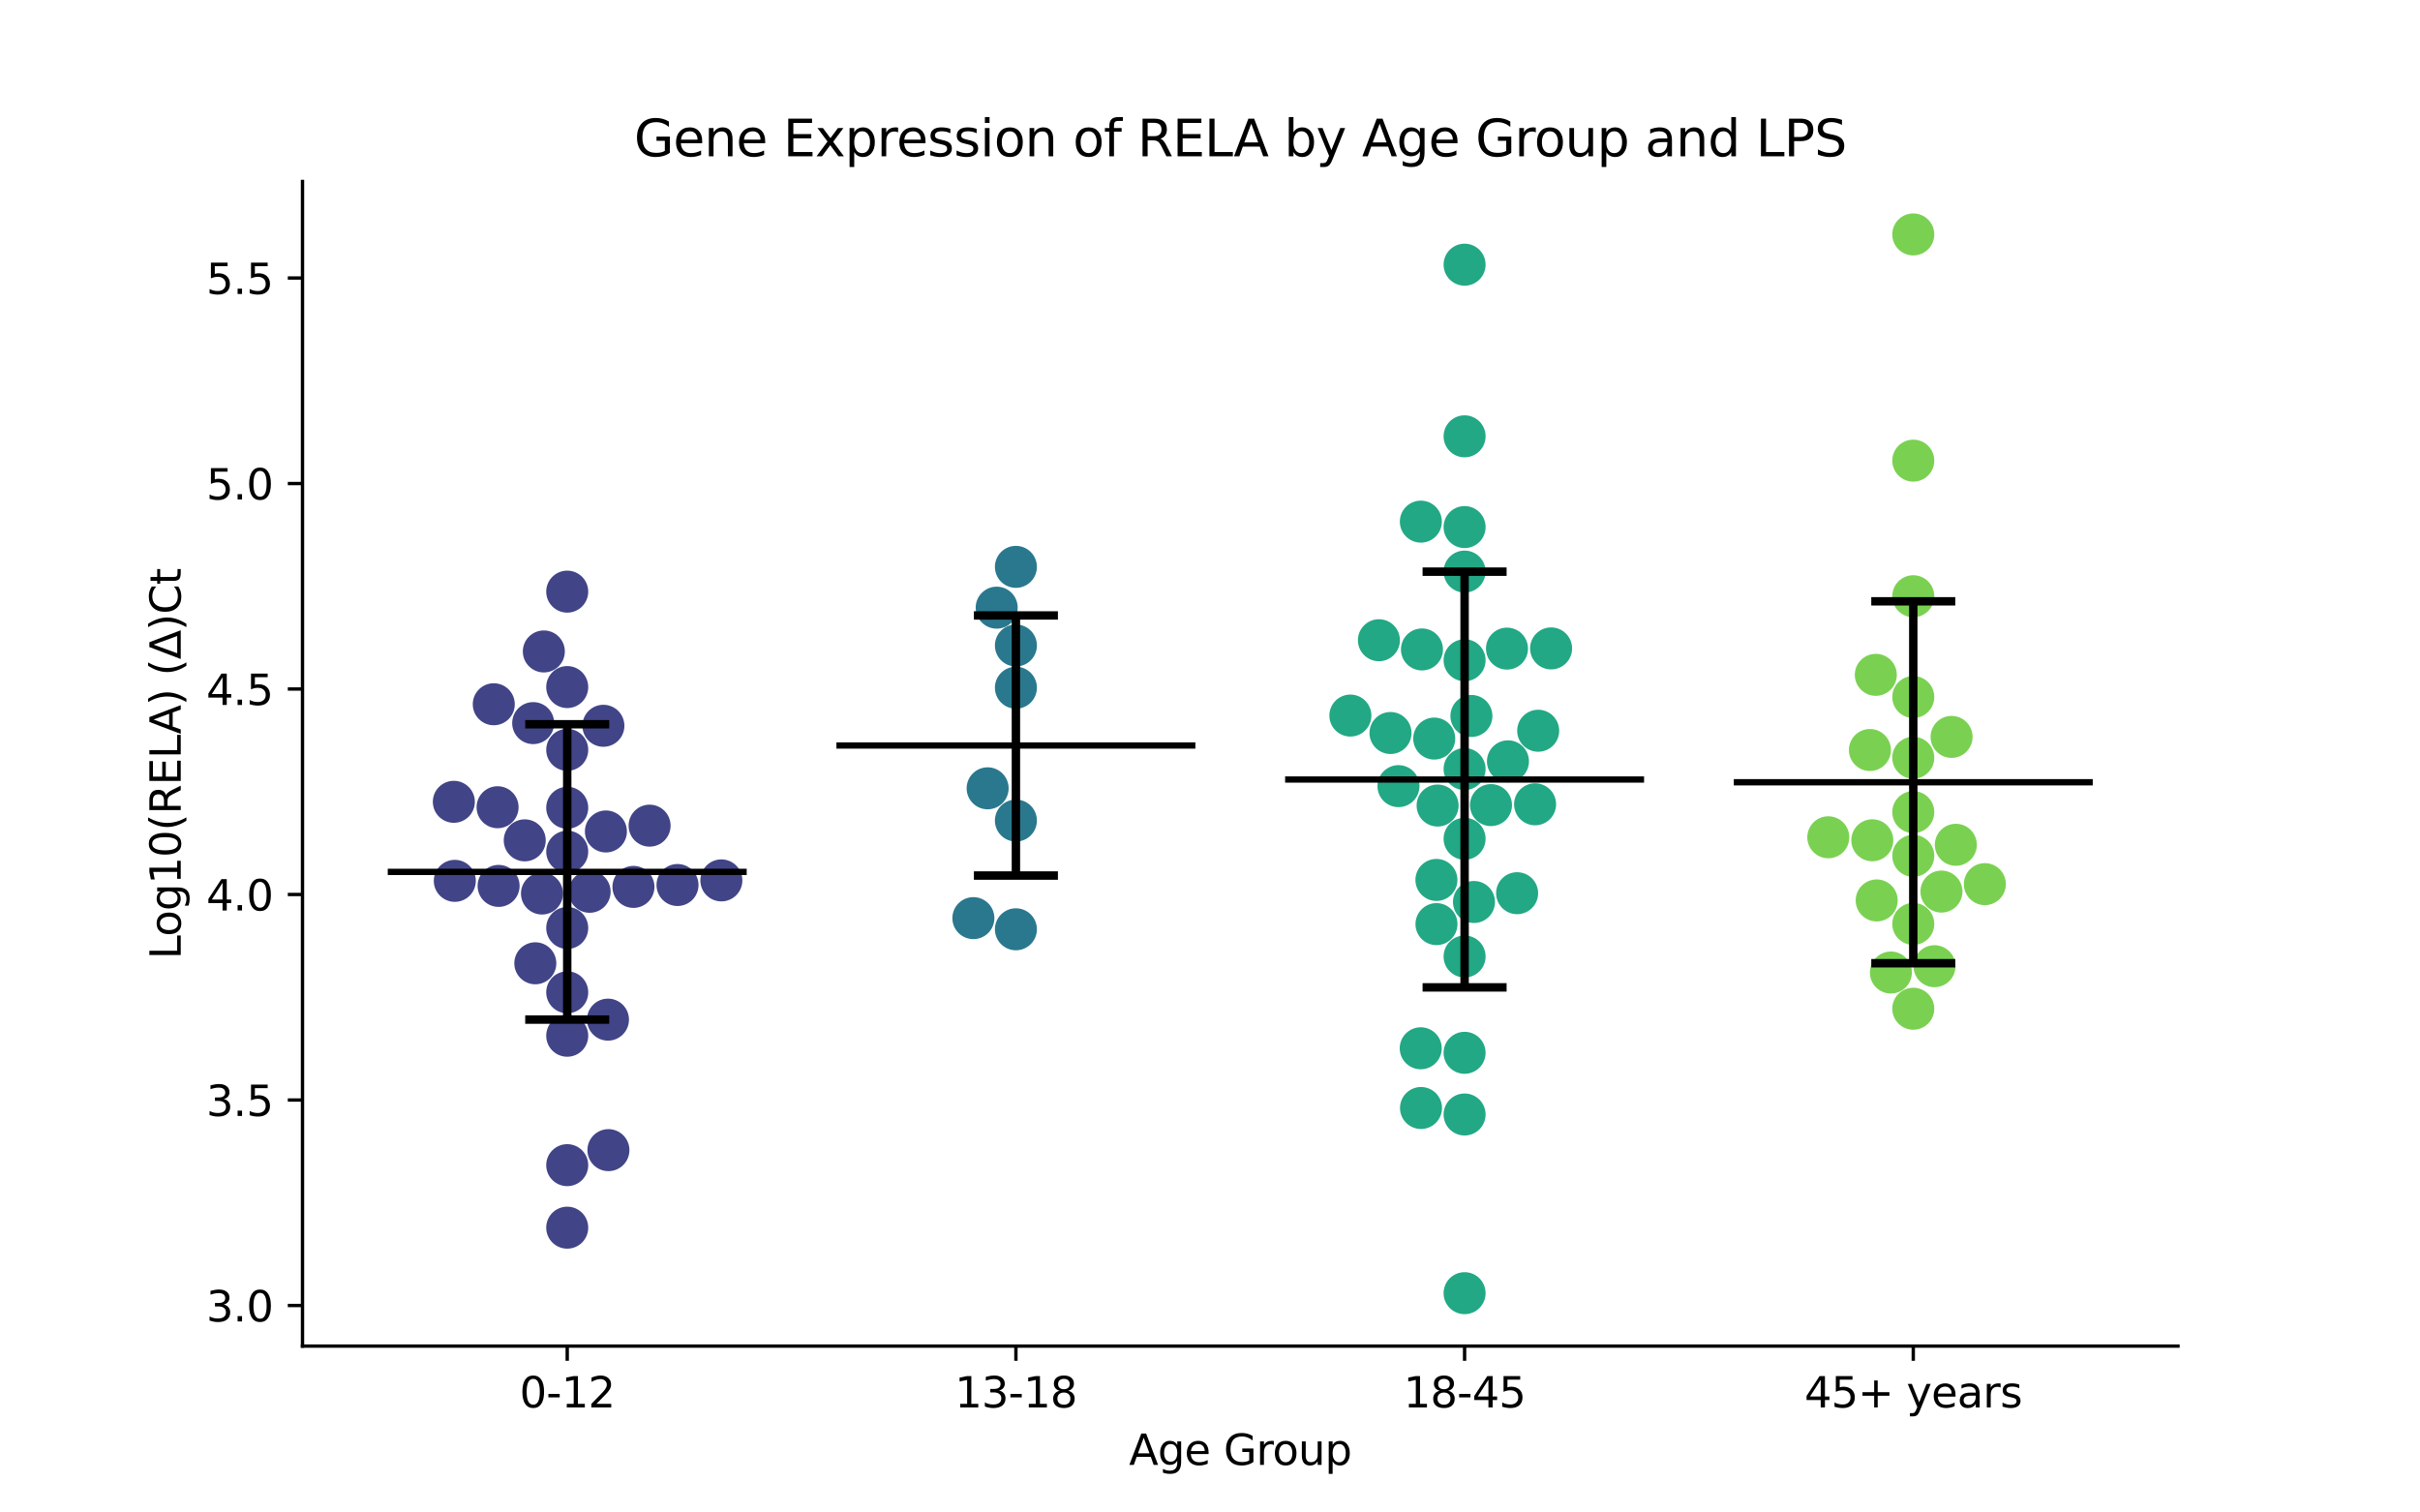 <?xml version="1.0" encoding="utf-8" standalone="no"?>
<!DOCTYPE svg PUBLIC "-//W3C//DTD SVG 1.1//EN"
  "http://www.w3.org/Graphics/SVG/1.1/DTD/svg11.dtd">
<svg xmlns:xlink="http://www.w3.org/1999/xlink" width="576pt" height="360pt" viewBox="0 0 576 360" xmlns="http://www.w3.org/2000/svg" version="1.1">
 <defs>
  <style type="text/css">*{stroke-linejoin: round; stroke-linecap: butt}</style>
 </defs>
 <g id="figure_1">
  <g id="patch_1">
   <path d="M 0 360 
L 576 360 
L 576 0 
L 0 0 
z
" style="fill: #ffffff"/>
  </g>
  <g id="axes_1">
   <g id="patch_2">
    <path d="M 72 320.4 
L 518.4 320.4 
L 518.4 43.2 
L 72 43.2 
z
" style="fill: #ffffff"/>
   </g>
   <g id="PathCollection_1">
    <defs>
     <path id="C0_0_71214ede90" d="M 0 5 
C 1.326 5 2.598 4.473 3.536 3.536 
C 4.473 2.598 5 1.326 5 -0 
C 5 -1.326 4.473 -2.598 3.536 -3.536 
C 2.598 -4.473 1.326 -5 0 -5 
C -1.326 -5 -2.598 -4.473 -3.536 -3.536 
C -4.473 -2.598 -5 -1.326 -5 0 
C -5 1.326 -4.473 2.598 -3.536 3.536 
C -2.598 4.473 -1.326 5 0 5 
z
"/>
    </defs>
    <g clip-path="url(#p41c11aea9f)">
     <use xlink:href="#C0_0_71214ede90" x="150.77" y="211.1" style="fill: #414487"/>
    </g>
    <g clip-path="url(#p41c11aea9f)">
     <use xlink:href="#C0_0_71214ede90" x="135.009" y="140.821" style="fill: #414487"/>
    </g>
    <g clip-path="url(#p41c11aea9f)">
     <use xlink:href="#C0_0_71214ede90" x="127.414" y="229.282" style="fill: #414487"/>
    </g>
    <g clip-path="url(#p41c11aea9f)">
     <use xlink:href="#C0_0_71214ede90" x="118.675" y="210.861" style="fill: #414487"/>
    </g>
    <g clip-path="url(#p41c11aea9f)">
     <use xlink:href="#C0_0_71214ede90" x="144.215" y="197.904" style="fill: #414487"/>
    </g>
    <g clip-path="url(#p41c11aea9f)">
     <use xlink:href="#C0_0_71214ede90" x="144.815" y="273.754" style="fill: #414487"/>
    </g>
    <g clip-path="url(#p41c11aea9f)">
     <use xlink:href="#C0_0_71214ede90" x="140.341" y="212.263" style="fill: #414487"/>
    </g>
    <g clip-path="url(#p41c11aea9f)">
     <use xlink:href="#C0_0_71214ede90" x="135.009" y="178.478" style="fill: #414487"/>
    </g>
    <g clip-path="url(#p41c11aea9f)">
     <use xlink:href="#C0_0_71214ede90" x="154.614" y="196.522" style="fill: #414487"/>
    </g>
    <g clip-path="url(#p41c11aea9f)">
     <use xlink:href="#C0_0_71214ede90" x="117.526" y="167.625" style="fill: #414487"/>
    </g>
    <g clip-path="url(#p41c11aea9f)">
     <use xlink:href="#C0_0_71214ede90" x="124.897" y="200.018" style="fill: #414487"/>
    </g>
    <g clip-path="url(#p41c11aea9f)">
     <use xlink:href="#C0_0_71214ede90" x="108.021" y="190.847" style="fill: #414487"/>
    </g>
    <g clip-path="url(#p41c11aea9f)">
     <use xlink:href="#C0_0_71214ede90" x="135.009" y="202.712" style="fill: #414487"/>
    </g>
    <g clip-path="url(#p41c11aea9f)">
     <use xlink:href="#C0_0_71214ede90" x="129" y="212.676" style="fill: #414487"/>
    </g>
    <g clip-path="url(#p41c11aea9f)">
     <use xlink:href="#C0_0_71214ede90" x="135.009" y="236.188" style="fill: #414487"/>
    </g>
    <g clip-path="url(#p41c11aea9f)">
     <use xlink:href="#C0_0_71214ede90" x="135.009" y="292.208" style="fill: #414487"/>
    </g>
    <g clip-path="url(#p41c11aea9f)">
     <use xlink:href="#C0_0_71214ede90" x="135.009" y="163.535" style="fill: #414487"/>
    </g>
    <g clip-path="url(#p41c11aea9f)">
     <use xlink:href="#C0_0_71214ede90" x="144.706" y="242.694" style="fill: #414487"/>
    </g>
    <g clip-path="url(#p41c11aea9f)">
     <use xlink:href="#C0_0_71214ede90" x="161.259" y="210.649" style="fill: #414487"/>
    </g>
    <g clip-path="url(#p41c11aea9f)">
     <use xlink:href="#C0_0_71214ede90" x="171.696" y="209.551" style="fill: #414487"/>
    </g>
    <g clip-path="url(#p41c11aea9f)">
     <use xlink:href="#C0_0_71214ede90" x="135.009" y="277.329" style="fill: #414487"/>
    </g>
    <g clip-path="url(#p41c11aea9f)">
     <use xlink:href="#C0_0_71214ede90" x="135.009" y="220.877" style="fill: #414487"/>
    </g>
    <g clip-path="url(#p41c11aea9f)">
     <use xlink:href="#C0_0_71214ede90" x="126.909" y="172.114" style="fill: #414487"/>
    </g>
    <g clip-path="url(#p41c11aea9f)">
     <use xlink:href="#C0_0_71214ede90" x="143.617" y="172.751" style="fill: #414487"/>
    </g>
    <g clip-path="url(#p41c11aea9f)">
     <use xlink:href="#C0_0_71214ede90" x="135.009" y="192.265" style="fill: #414487"/>
    </g>
    <g clip-path="url(#p41c11aea9f)">
     <use xlink:href="#C0_0_71214ede90" x="108.251" y="209.658" style="fill: #414487"/>
    </g>
    <g clip-path="url(#p41c11aea9f)">
     <use xlink:href="#C0_0_71214ede90" x="135.009" y="246.527" style="fill: #414487"/>
    </g>
    <g clip-path="url(#p41c11aea9f)">
     <use xlink:href="#C0_0_71214ede90" x="118.433" y="192.137" style="fill: #414487"/>
    </g>
    <g clip-path="url(#p41c11aea9f)">
     <use xlink:href="#C0_0_71214ede90" x="129.441" y="155.057" style="fill: #414487"/>
    </g>
   </g>
   <g id="PathCollection_2">
    <defs>
     <path id="C1_0_3e27a31621" d="M 0 5 
C 1.326 5 2.598 4.473 3.536 3.536 
C 4.473 2.598 5 1.326 5 -0 
C 5 -1.326 4.473 -2.598 3.536 -3.536 
C 2.598 -4.473 1.326 -5 0 -5 
C -1.326 -5 -2.598 -4.473 -3.536 -3.536 
C -4.473 -2.598 -5 -1.326 -5 0 
C -5 1.326 -4.473 2.598 -3.536 3.536 
C -2.598 4.473 -1.326 5 0 5 
z
"/>
    </defs>
    <g clip-path="url(#p41c11aea9f)">
     <use xlink:href="#C1_0_3e27a31621" x="231.68" y="218.533" style="fill: #2a788e"/>
    </g>
    <g clip-path="url(#p41c11aea9f)">
     <use xlink:href="#C1_0_3e27a31621" x="241.803" y="163.689" style="fill: #2a788e"/>
    </g>
    <g clip-path="url(#p41c11aea9f)">
     <use xlink:href="#C1_0_3e27a31621" x="241.803" y="195.31" style="fill: #2a788e"/>
    </g>
    <g clip-path="url(#p41c11aea9f)">
     <use xlink:href="#C1_0_3e27a31621" x="237.23" y="144.636" style="fill: #2a788e"/>
    </g>
    <g clip-path="url(#p41c11aea9f)">
     <use xlink:href="#C1_0_3e27a31621" x="241.803" y="221.189" style="fill: #2a788e"/>
    </g>
    <g clip-path="url(#p41c11aea9f)">
     <use xlink:href="#C1_0_3e27a31621" x="235.074" y="187.633" style="fill: #2a788e"/>
    </g>
    <g clip-path="url(#p41c11aea9f)">
     <use xlink:href="#C1_0_3e27a31621" x="241.803" y="153.638" style="fill: #2a788e"/>
    </g>
    <g clip-path="url(#p41c11aea9f)">
     <use xlink:href="#C1_0_3e27a31621" x="241.803" y="134.925" style="fill: #2a788e"/>
    </g>
   </g>
   <g id="PathCollection_3">
    <defs>
     <path id="C2_0_bf2c8bc571" d="M 0 5 
C 1.326 5 2.598 4.473 3.536 3.536 
C 4.473 2.598 5 1.326 5 -0 
C 5 -1.326 4.473 -2.598 3.536 -3.536 
C 2.598 -4.473 1.326 -5 0 -5 
C -1.326 -5 -2.598 -4.473 -3.536 -3.536 
C -4.473 -2.598 -5 -1.326 -5 0 
C -5 1.326 -4.473 2.598 -3.536 3.536 
C -2.598 4.473 -1.326 5 0 5 
z
"/>
    </defs>
    <g clip-path="url(#p41c11aea9f)">
     <use xlink:href="#C2_0_bf2c8bc571" x="321.411" y="170.317" style="fill: #22a884"/>
    </g>
    <g clip-path="url(#p41c11aea9f)">
     <use xlink:href="#C2_0_bf2c8bc571" x="348.597" y="157.15" style="fill: #22a884"/>
    </g>
    <g clip-path="url(#p41c11aea9f)">
     <use xlink:href="#C2_0_bf2c8bc571" x="350.83" y="214.69" style="fill: #22a884"/>
    </g>
    <g clip-path="url(#p41c11aea9f)">
     <use xlink:href="#C2_0_bf2c8bc571" x="358.919" y="181.212" style="fill: #22a884"/>
    </g>
    <g clip-path="url(#p41c11aea9f)">
     <use xlink:href="#C2_0_bf2c8bc571" x="341.893" y="209.44" style="fill: #22a884"/>
    </g>
    <g clip-path="url(#p41c11aea9f)">
     <use xlink:href="#C2_0_bf2c8bc571" x="348.597" y="136.049" style="fill: #22a884"/>
    </g>
    <g clip-path="url(#p41c11aea9f)">
     <use xlink:href="#C2_0_bf2c8bc571" x="350.22" y="170.411" style="fill: #22a884"/>
    </g>
    <g clip-path="url(#p41c11aea9f)">
     <use xlink:href="#C2_0_bf2c8bc571" x="348.597" y="265.272" style="fill: #22a884"/>
    </g>
    <g clip-path="url(#p41c11aea9f)">
     <use xlink:href="#C2_0_bf2c8bc571" x="332.859" y="187.116" style="fill: #22a884"/>
    </g>
    <g clip-path="url(#p41c11aea9f)">
     <use xlink:href="#C2_0_bf2c8bc571" x="348.597" y="183.048" style="fill: #22a884"/>
    </g>
    <g clip-path="url(#p41c11aea9f)">
     <use xlink:href="#C2_0_bf2c8bc571" x="341.371" y="175.793" style="fill: #22a884"/>
    </g>
    <g clip-path="url(#p41c11aea9f)">
     <use xlink:href="#C2_0_bf2c8bc571" x="348.597" y="250.588" style="fill: #22a884"/>
    </g>
    <g clip-path="url(#p41c11aea9f)">
     <use xlink:href="#C2_0_bf2c8bc571" x="365.375" y="191.439" style="fill: #22a884"/>
    </g>
    <g clip-path="url(#p41c11aea9f)">
     <use xlink:href="#C2_0_bf2c8bc571" x="342.172" y="191.735" style="fill: #22a884"/>
    </g>
    <g clip-path="url(#p41c11aea9f)">
     <use xlink:href="#C2_0_bf2c8bc571" x="330.963" y="174.468" style="fill: #22a884"/>
    </g>
    <g clip-path="url(#p41c11aea9f)">
     <use xlink:href="#C2_0_bf2c8bc571" x="348.597" y="227.664" style="fill: #22a884"/>
    </g>
    <g clip-path="url(#p41c11aea9f)">
     <use xlink:href="#C2_0_bf2c8bc571" x="369.187" y="154.336" style="fill: #22a884"/>
    </g>
    <g clip-path="url(#p41c11aea9f)">
     <use xlink:href="#C2_0_bf2c8bc571" x="348.597" y="199.645" style="fill: #22a884"/>
    </g>
    <g clip-path="url(#p41c11aea9f)">
     <use xlink:href="#C2_0_bf2c8bc571" x="361.098" y="212.6" style="fill: #22a884"/>
    </g>
    <g clip-path="url(#p41c11aea9f)">
     <use xlink:href="#C2_0_bf2c8bc571" x="348.597" y="63" style="fill: #22a884"/>
    </g>
    <g clip-path="url(#p41c11aea9f)">
     <use xlink:href="#C2_0_bf2c8bc571" x="328.205" y="152.387" style="fill: #22a884"/>
    </g>
    <g clip-path="url(#p41c11aea9f)">
     <use xlink:href="#C2_0_bf2c8bc571" x="338.223" y="263.725" style="fill: #22a884"/>
    </g>
    <g clip-path="url(#p41c11aea9f)">
     <use xlink:href="#C2_0_bf2c8bc571" x="338.158" y="249.512" style="fill: #22a884"/>
    </g>
    <g clip-path="url(#p41c11aea9f)">
     <use xlink:href="#C2_0_bf2c8bc571" x="348.597" y="103.852" style="fill: #22a884"/>
    </g>
    <g clip-path="url(#p41c11aea9f)">
     <use xlink:href="#C2_0_bf2c8bc571" x="341.905" y="219.958" style="fill: #22a884"/>
    </g>
    <g clip-path="url(#p41c11aea9f)">
     <use xlink:href="#C2_0_bf2c8bc571" x="366.114" y="173.929" style="fill: #22a884"/>
    </g>
    <g clip-path="url(#p41c11aea9f)">
     <use xlink:href="#C2_0_bf2c8bc571" x="338.45" y="154.58" style="fill: #22a884"/>
    </g>
    <g clip-path="url(#p41c11aea9f)">
     <use xlink:href="#C2_0_bf2c8bc571" x="354.877" y="191.63" style="fill: #22a884"/>
    </g>
    <g clip-path="url(#p41c11aea9f)">
     <use xlink:href="#C2_0_bf2c8bc571" x="348.597" y="125.453" style="fill: #22a884"/>
    </g>
    <g clip-path="url(#p41c11aea9f)">
     <use xlink:href="#C2_0_bf2c8bc571" x="358.687" y="154.382" style="fill: #22a884"/>
    </g>
    <g clip-path="url(#p41c11aea9f)">
     <use xlink:href="#C2_0_bf2c8bc571" x="338.185" y="124.159" style="fill: #22a884"/>
    </g>
    <g clip-path="url(#p41c11aea9f)">
     <use xlink:href="#C2_0_bf2c8bc571" x="348.597" y="307.8" style="fill: #22a884"/>
    </g>
   </g>
   <g id="PathCollection_4">
    <defs>
     <path id="C3_0_d863fb108d" d="M 0 5 
C 1.326 5 2.598 4.473 3.536 3.536 
C 4.473 2.598 5 1.326 5 -0 
C 5 -1.326 4.473 -2.598 3.536 -3.536 
C 2.598 -4.473 1.326 -5 0 -5 
C -1.326 -5 -2.598 -4.473 -3.536 -3.536 
C -4.473 -2.598 -5 -1.326 -5 0 
C -5 1.326 -4.473 2.598 -3.536 3.536 
C -2.598 4.473 -1.326 5 0 5 
z
"/>
    </defs>
    <g clip-path="url(#p41c11aea9f)">
     <use xlink:href="#C3_0_d863fb108d" x="460.444" y="229.976" style="fill: #7ad151"/>
    </g>
    <g clip-path="url(#p41c11aea9f)">
     <use xlink:href="#C3_0_d863fb108d" x="462.094" y="212.212" style="fill: #7ad151"/>
    </g>
    <g clip-path="url(#p41c11aea9f)">
     <use xlink:href="#C3_0_d863fb108d" x="446.475" y="160.624" style="fill: #7ad151"/>
    </g>
    <g clip-path="url(#p41c11aea9f)">
     <use xlink:href="#C3_0_d863fb108d" x="446.684" y="214.321" style="fill: #7ad151"/>
    </g>
    <g clip-path="url(#p41c11aea9f)">
     <use xlink:href="#C3_0_d863fb108d" x="455.391" y="141.913" style="fill: #7ad151"/>
    </g>
    <g clip-path="url(#p41c11aea9f)">
     <use xlink:href="#C3_0_d863fb108d" x="455.391" y="193.298" style="fill: #7ad151"/>
    </g>
    <g clip-path="url(#p41c11aea9f)">
     <use xlink:href="#C3_0_d863fb108d" x="464.508" y="175.395" style="fill: #7ad151"/>
    </g>
    <g clip-path="url(#p41c11aea9f)">
     <use xlink:href="#C3_0_d863fb108d" x="455.391" y="180.356" style="fill: #7ad151"/>
    </g>
    <g clip-path="url(#p41c11aea9f)">
     <use xlink:href="#C3_0_d863fb108d" x="450.063" y="231.48" style="fill: #7ad151"/>
    </g>
    <g clip-path="url(#p41c11aea9f)">
     <use xlink:href="#C3_0_d863fb108d" x="455.391" y="165.905" style="fill: #7ad151"/>
    </g>
    <g clip-path="url(#p41c11aea9f)">
     <use xlink:href="#C3_0_d863fb108d" x="465.522" y="201.078" style="fill: #7ad151"/>
    </g>
    <g clip-path="url(#p41c11aea9f)">
     <use xlink:href="#C3_0_d863fb108d" x="472.428" y="210.441" style="fill: #7ad151"/>
    </g>
    <g clip-path="url(#p41c11aea9f)">
     <use xlink:href="#C3_0_d863fb108d" x="455.391" y="219.91" style="fill: #7ad151"/>
    </g>
    <g clip-path="url(#p41c11aea9f)">
     <use xlink:href="#C3_0_d863fb108d" x="445.639" y="200.001" style="fill: #7ad151"/>
    </g>
    <g clip-path="url(#p41c11aea9f)">
     <use xlink:href="#C3_0_d863fb108d" x="455.391" y="240.097" style="fill: #7ad151"/>
    </g>
    <g clip-path="url(#p41c11aea9f)">
     <use xlink:href="#C3_0_d863fb108d" x="455.391" y="55.8" style="fill: #7ad151"/>
    </g>
    <g clip-path="url(#p41c11aea9f)">
     <use xlink:href="#C3_0_d863fb108d" x="455.391" y="203.706" style="fill: #7ad151"/>
    </g>
    <g clip-path="url(#p41c11aea9f)">
     <use xlink:href="#C3_0_d863fb108d" x="445.071" y="178.516" style="fill: #7ad151"/>
    </g>
    <g clip-path="url(#p41c11aea9f)">
     <use xlink:href="#C3_0_d863fb108d" x="435.165" y="199.288" style="fill: #7ad151"/>
    </g>
    <g clip-path="url(#p41c11aea9f)">
     <use xlink:href="#C3_0_d863fb108d" x="455.391" y="109.641" style="fill: #7ad151"/>
    </g>
   </g>
   <g id="matplotlib.axis_1">
    <g id="xtick_1">
     <g id="line2d_1">
      <defs>
       <path id="m65867d0adb" d="M 0 0 
L 0 3.5 
" style="stroke: #000000; stroke-width: 0.8"/>
      </defs>
      <g>
       <use xlink:href="#m65867d0adb" x="135.009" y="320.4" style="stroke: #000000; stroke-width: 0.8"/>
      </g>
     </g>
     <g id="text_1">
      <!-- 0-12 -->
      <g transform="translate(123.661 334.998) scale(0.1 -0.1)">
       <defs>
        <path id="DejaVuSans-30" d="M 2034 4250 
Q 1547 4250 1301 3770 
Q 1056 3291 1056 2328 
Q 1056 1369 1301 889 
Q 1547 409 2034 409 
Q 2525 409 2770 889 
Q 3016 1369 3016 2328 
Q 3016 3291 2770 3770 
Q 2525 4250 2034 4250 
z
M 2034 4750 
Q 2819 4750 3233 4129 
Q 3647 3509 3647 2328 
Q 3647 1150 3233 529 
Q 2819 -91 2034 -91 
Q 1250 -91 836 529 
Q 422 1150 422 2328 
Q 422 3509 836 4129 
Q 1250 4750 2034 4750 
z
" transform="scale(0.016)"/>
        <path id="DejaVuSans-2d" d="M 313 2009 
L 1997 2009 
L 1997 1497 
L 313 1497 
L 313 2009 
z
" transform="scale(0.016)"/>
        <path id="DejaVuSans-31" d="M 794 531 
L 1825 531 
L 1825 4091 
L 703 3866 
L 703 4441 
L 1819 4666 
L 2450 4666 
L 2450 531 
L 3481 531 
L 3481 0 
L 794 0 
L 794 531 
z
" transform="scale(0.016)"/>
        <path id="DejaVuSans-32" d="M 1228 531 
L 3431 531 
L 3431 0 
L 469 0 
L 469 531 
Q 828 903 1448 1529 
Q 2069 2156 2228 2338 
Q 2531 2678 2651 2914 
Q 2772 3150 2772 3378 
Q 2772 3750 2511 3984 
Q 2250 4219 1831 4219 
Q 1534 4219 1204 4116 
Q 875 4013 500 3803 
L 500 4441 
Q 881 4594 1212 4672 
Q 1544 4750 1819 4750 
Q 2544 4750 2975 4387 
Q 3406 4025 3406 3419 
Q 3406 3131 3298 2873 
Q 3191 2616 2906 2266 
Q 2828 2175 2409 1742 
Q 1991 1309 1228 531 
z
" transform="scale(0.016)"/>
       </defs>
       <use xlink:href="#DejaVuSans-30"/>
       <use xlink:href="#DejaVuSans-2d" x="63.623"/>
       <use xlink:href="#DejaVuSans-31" x="99.707"/>
       <use xlink:href="#DejaVuSans-32" x="163.33"/>
      </g>
     </g>
    </g>
    <g id="xtick_2">
     <g id="line2d_2">
      <g>
       <use xlink:href="#m65867d0adb" x="241.803" y="320.4" style="stroke: #000000; stroke-width: 0.8"/>
      </g>
     </g>
     <g id="text_2">
      <!-- 13-18 -->
      <g transform="translate(227.274 334.998) scale(0.1 -0.1)">
       <defs>
        <path id="DejaVuSans-33" d="M 2597 2516 
Q 3050 2419 3304 2112 
Q 3559 1806 3559 1356 
Q 3559 666 3084 287 
Q 2609 -91 1734 -91 
Q 1441 -91 1130 -33 
Q 819 25 488 141 
L 488 750 
Q 750 597 1062 519 
Q 1375 441 1716 441 
Q 2309 441 2620 675 
Q 2931 909 2931 1356 
Q 2931 1769 2642 2001 
Q 2353 2234 1838 2234 
L 1294 2234 
L 1294 2753 
L 1863 2753 
Q 2328 2753 2575 2939 
Q 2822 3125 2822 3475 
Q 2822 3834 2567 4026 
Q 2313 4219 1838 4219 
Q 1578 4219 1281 4162 
Q 984 4106 628 3988 
L 628 4550 
Q 988 4650 1302 4700 
Q 1616 4750 1894 4750 
Q 2613 4750 3031 4423 
Q 3450 4097 3450 3541 
Q 3450 3153 3228 2886 
Q 3006 2619 2597 2516 
z
" transform="scale(0.016)"/>
        <path id="DejaVuSans-38" d="M 2034 2216 
Q 1584 2216 1326 1975 
Q 1069 1734 1069 1313 
Q 1069 891 1326 650 
Q 1584 409 2034 409 
Q 2484 409 2743 651 
Q 3003 894 3003 1313 
Q 3003 1734 2745 1975 
Q 2488 2216 2034 2216 
z
M 1403 2484 
Q 997 2584 770 2862 
Q 544 3141 544 3541 
Q 544 4100 942 4425 
Q 1341 4750 2034 4750 
Q 2731 4750 3128 4425 
Q 3525 4100 3525 3541 
Q 3525 3141 3298 2862 
Q 3072 2584 2669 2484 
Q 3125 2378 3379 2068 
Q 3634 1759 3634 1313 
Q 3634 634 3220 271 
Q 2806 -91 2034 -91 
Q 1263 -91 848 271 
Q 434 634 434 1313 
Q 434 1759 690 2068 
Q 947 2378 1403 2484 
z
M 1172 3481 
Q 1172 3119 1398 2916 
Q 1625 2713 2034 2713 
Q 2441 2713 2670 2916 
Q 2900 3119 2900 3481 
Q 2900 3844 2670 4047 
Q 2441 4250 2034 4250 
Q 1625 4250 1398 4047 
Q 1172 3844 1172 3481 
z
" transform="scale(0.016)"/>
       </defs>
       <use xlink:href="#DejaVuSans-31"/>
       <use xlink:href="#DejaVuSans-33" x="63.623"/>
       <use xlink:href="#DejaVuSans-2d" x="127.246"/>
       <use xlink:href="#DejaVuSans-31" x="163.33"/>
       <use xlink:href="#DejaVuSans-38" x="226.953"/>
      </g>
     </g>
    </g>
    <g id="xtick_3">
     <g id="line2d_3">
      <g>
       <use xlink:href="#m65867d0adb" x="348.597" y="320.4" style="stroke: #000000; stroke-width: 0.8"/>
      </g>
     </g>
     <g id="text_3">
      <!-- 18-45 -->
      <g transform="translate(334.068 334.998) scale(0.1 -0.1)">
       <defs>
        <path id="DejaVuSans-34" d="M 2419 4116 
L 825 1625 
L 2419 1625 
L 2419 4116 
z
M 2253 4666 
L 3047 4666 
L 3047 1625 
L 3713 1625 
L 3713 1100 
L 3047 1100 
L 3047 0 
L 2419 0 
L 2419 1100 
L 313 1100 
L 313 1709 
L 2253 4666 
z
" transform="scale(0.016)"/>
        <path id="DejaVuSans-35" d="M 691 4666 
L 3169 4666 
L 3169 4134 
L 1269 4134 
L 1269 2991 
Q 1406 3038 1543 3061 
Q 1681 3084 1819 3084 
Q 2600 3084 3056 2656 
Q 3513 2228 3513 1497 
Q 3513 744 3044 326 
Q 2575 -91 1722 -91 
Q 1428 -91 1123 -41 
Q 819 9 494 109 
L 494 744 
Q 775 591 1075 516 
Q 1375 441 1709 441 
Q 2250 441 2565 725 
Q 2881 1009 2881 1497 
Q 2881 1984 2565 2268 
Q 2250 2553 1709 2553 
Q 1456 2553 1204 2497 
Q 953 2441 691 2322 
L 691 4666 
z
" transform="scale(0.016)"/>
       </defs>
       <use xlink:href="#DejaVuSans-31"/>
       <use xlink:href="#DejaVuSans-38" x="63.623"/>
       <use xlink:href="#DejaVuSans-2d" x="127.246"/>
       <use xlink:href="#DejaVuSans-34" x="163.33"/>
       <use xlink:href="#DejaVuSans-35" x="226.953"/>
      </g>
     </g>
    </g>
    <g id="xtick_4">
     <g id="line2d_4">
      <g>
       <use xlink:href="#m65867d0adb" x="455.391" y="320.4" style="stroke: #000000; stroke-width: 0.8"/>
      </g>
     </g>
     <g id="text_4">
      <!-- 45+ years -->
      <g transform="translate(429.49 334.998) scale(0.1 -0.1)">
       <defs>
        <path id="DejaVuSans-2b" d="M 2944 4013 
L 2944 2272 
L 4684 2272 
L 4684 1741 
L 2944 1741 
L 2944 0 
L 2419 0 
L 2419 1741 
L 678 1741 
L 678 2272 
L 2419 2272 
L 2419 4013 
L 2944 4013 
z
" transform="scale(0.016)"/>
        <path id="DejaVuSans-20" transform="scale(0.016)"/>
        <path id="DejaVuSans-79" d="M 2059 -325 
Q 1816 -950 1584 -1140 
Q 1353 -1331 966 -1331 
L 506 -1331 
L 506 -850 
L 844 -850 
Q 1081 -850 1212 -737 
Q 1344 -625 1503 -206 
L 1606 56 
L 191 3500 
L 800 3500 
L 1894 763 
L 2988 3500 
L 3597 3500 
L 2059 -325 
z
" transform="scale(0.016)"/>
        <path id="DejaVuSans-65" d="M 3597 1894 
L 3597 1613 
L 953 1613 
Q 991 1019 1311 708 
Q 1631 397 2203 397 
Q 2534 397 2845 478 
Q 3156 559 3463 722 
L 3463 178 
Q 3153 47 2828 -22 
Q 2503 -91 2169 -91 
Q 1331 -91 842 396 
Q 353 884 353 1716 
Q 353 2575 817 3079 
Q 1281 3584 2069 3584 
Q 2775 3584 3186 3129 
Q 3597 2675 3597 1894 
z
M 3022 2063 
Q 3016 2534 2758 2815 
Q 2500 3097 2075 3097 
Q 1594 3097 1305 2825 
Q 1016 2553 972 2059 
L 3022 2063 
z
" transform="scale(0.016)"/>
        <path id="DejaVuSans-61" d="M 2194 1759 
Q 1497 1759 1228 1600 
Q 959 1441 959 1056 
Q 959 750 1161 570 
Q 1363 391 1709 391 
Q 2188 391 2477 730 
Q 2766 1069 2766 1631 
L 2766 1759 
L 2194 1759 
z
M 3341 1997 
L 3341 0 
L 2766 0 
L 2766 531 
Q 2569 213 2275 61 
Q 1981 -91 1556 -91 
Q 1019 -91 701 211 
Q 384 513 384 1019 
Q 384 1609 779 1909 
Q 1175 2209 1959 2209 
L 2766 2209 
L 2766 2266 
Q 2766 2663 2505 2880 
Q 2244 3097 1772 3097 
Q 1472 3097 1187 3025 
Q 903 2953 641 2809 
L 641 3341 
Q 956 3463 1253 3523 
Q 1550 3584 1831 3584 
Q 2591 3584 2966 3190 
Q 3341 2797 3341 1997 
z
" transform="scale(0.016)"/>
        <path id="DejaVuSans-72" d="M 2631 2963 
Q 2534 3019 2420 3045 
Q 2306 3072 2169 3072 
Q 1681 3072 1420 2755 
Q 1159 2438 1159 1844 
L 1159 0 
L 581 0 
L 581 3500 
L 1159 3500 
L 1159 2956 
Q 1341 3275 1631 3429 
Q 1922 3584 2338 3584 
Q 2397 3584 2469 3576 
Q 2541 3569 2628 3553 
L 2631 2963 
z
" transform="scale(0.016)"/>
        <path id="DejaVuSans-73" d="M 2834 3397 
L 2834 2853 
Q 2591 2978 2328 3040 
Q 2066 3103 1784 3103 
Q 1356 3103 1142 2972 
Q 928 2841 928 2578 
Q 928 2378 1081 2264 
Q 1234 2150 1697 2047 
L 1894 2003 
Q 2506 1872 2764 1633 
Q 3022 1394 3022 966 
Q 3022 478 2636 193 
Q 2250 -91 1575 -91 
Q 1294 -91 989 -36 
Q 684 19 347 128 
L 347 722 
Q 666 556 975 473 
Q 1284 391 1588 391 
Q 1994 391 2212 530 
Q 2431 669 2431 922 
Q 2431 1156 2273 1281 
Q 2116 1406 1581 1522 
L 1381 1569 
Q 847 1681 609 1914 
Q 372 2147 372 2553 
Q 372 3047 722 3315 
Q 1072 3584 1716 3584 
Q 2034 3584 2315 3537 
Q 2597 3491 2834 3397 
z
" transform="scale(0.016)"/>
       </defs>
       <use xlink:href="#DejaVuSans-34"/>
       <use xlink:href="#DejaVuSans-35" x="63.623"/>
       <use xlink:href="#DejaVuSans-2b" x="127.246"/>
       <use xlink:href="#DejaVuSans-20" x="211.035"/>
       <use xlink:href="#DejaVuSans-79" x="242.822"/>
       <use xlink:href="#DejaVuSans-65" x="302.002"/>
       <use xlink:href="#DejaVuSans-61" x="363.525"/>
       <use xlink:href="#DejaVuSans-72" x="424.805"/>
       <use xlink:href="#DejaVuSans-73" x="465.918"/>
      </g>
     </g>
    </g>
    <g id="text_5">
     <!-- Age Group -->
     <g transform="translate(268.72 348.677) scale(0.1 -0.1)">
      <defs>
       <path id="DejaVuSans-41" d="M 2188 4044 
L 1331 1722 
L 3047 1722 
L 2188 4044 
z
M 1831 4666 
L 2547 4666 
L 4325 0 
L 3669 0 
L 3244 1197 
L 1141 1197 
L 716 0 
L 50 0 
L 1831 4666 
z
" transform="scale(0.016)"/>
       <path id="DejaVuSans-67" d="M 2906 1791 
Q 2906 2416 2648 2759 
Q 2391 3103 1925 3103 
Q 1463 3103 1205 2759 
Q 947 2416 947 1791 
Q 947 1169 1205 825 
Q 1463 481 1925 481 
Q 2391 481 2648 825 
Q 2906 1169 2906 1791 
z
M 3481 434 
Q 3481 -459 3084 -895 
Q 2688 -1331 1869 -1331 
Q 1566 -1331 1297 -1286 
Q 1028 -1241 775 -1147 
L 775 -588 
Q 1028 -725 1275 -790 
Q 1522 -856 1778 -856 
Q 2344 -856 2625 -561 
Q 2906 -266 2906 331 
L 2906 616 
Q 2728 306 2450 153 
Q 2172 0 1784 0 
Q 1141 0 747 490 
Q 353 981 353 1791 
Q 353 2603 747 3093 
Q 1141 3584 1784 3584 
Q 2172 3584 2450 3431 
Q 2728 3278 2906 2969 
L 2906 3500 
L 3481 3500 
L 3481 434 
z
" transform="scale(0.016)"/>
       <path id="DejaVuSans-47" d="M 3809 666 
L 3809 1919 
L 2778 1919 
L 2778 2438 
L 4434 2438 
L 4434 434 
Q 4069 175 3628 42 
Q 3188 -91 2688 -91 
Q 1594 -91 976 548 
Q 359 1188 359 2328 
Q 359 3472 976 4111 
Q 1594 4750 2688 4750 
Q 3144 4750 3555 4637 
Q 3966 4525 4313 4306 
L 4313 3634 
Q 3963 3931 3569 4081 
Q 3175 4231 2741 4231 
Q 1884 4231 1454 3753 
Q 1025 3275 1025 2328 
Q 1025 1384 1454 906 
Q 1884 428 2741 428 
Q 3075 428 3337 486 
Q 3600 544 3809 666 
z
" transform="scale(0.016)"/>
       <path id="DejaVuSans-6f" d="M 1959 3097 
Q 1497 3097 1228 2736 
Q 959 2375 959 1747 
Q 959 1119 1226 758 
Q 1494 397 1959 397 
Q 2419 397 2687 759 
Q 2956 1122 2956 1747 
Q 2956 2369 2687 2733 
Q 2419 3097 1959 3097 
z
M 1959 3584 
Q 2709 3584 3137 3096 
Q 3566 2609 3566 1747 
Q 3566 888 3137 398 
Q 2709 -91 1959 -91 
Q 1206 -91 779 398 
Q 353 888 353 1747 
Q 353 2609 779 3096 
Q 1206 3584 1959 3584 
z
" transform="scale(0.016)"/>
       <path id="DejaVuSans-75" d="M 544 1381 
L 544 3500 
L 1119 3500 
L 1119 1403 
Q 1119 906 1312 657 
Q 1506 409 1894 409 
Q 2359 409 2629 706 
Q 2900 1003 2900 1516 
L 2900 3500 
L 3475 3500 
L 3475 0 
L 2900 0 
L 2900 538 
Q 2691 219 2414 64 
Q 2138 -91 1772 -91 
Q 1169 -91 856 284 
Q 544 659 544 1381 
z
M 1991 3584 
L 1991 3584 
z
" transform="scale(0.016)"/>
       <path id="DejaVuSans-70" d="M 1159 525 
L 1159 -1331 
L 581 -1331 
L 581 3500 
L 1159 3500 
L 1159 2969 
Q 1341 3281 1617 3432 
Q 1894 3584 2278 3584 
Q 2916 3584 3314 3078 
Q 3713 2572 3713 1747 
Q 3713 922 3314 415 
Q 2916 -91 2278 -91 
Q 1894 -91 1617 61 
Q 1341 213 1159 525 
z
M 3116 1747 
Q 3116 2381 2855 2742 
Q 2594 3103 2138 3103 
Q 1681 3103 1420 2742 
Q 1159 2381 1159 1747 
Q 1159 1113 1420 752 
Q 1681 391 2138 391 
Q 2594 391 2855 752 
Q 3116 1113 3116 1747 
z
" transform="scale(0.016)"/>
      </defs>
      <use xlink:href="#DejaVuSans-41"/>
      <use xlink:href="#DejaVuSans-67" x="68.408"/>
      <use xlink:href="#DejaVuSans-65" x="131.885"/>
      <use xlink:href="#DejaVuSans-20" x="193.408"/>
      <use xlink:href="#DejaVuSans-47" x="225.195"/>
      <use xlink:href="#DejaVuSans-72" x="302.686"/>
      <use xlink:href="#DejaVuSans-6f" x="341.549"/>
      <use xlink:href="#DejaVuSans-75" x="402.73"/>
      <use xlink:href="#DejaVuSans-70" x="466.109"/>
     </g>
    </g>
   </g>
   <g id="matplotlib.axis_2">
    <g id="ytick_1">
     <g id="line2d_5">
      <defs>
       <path id="ma4e620f623" d="M 0 0 
L -3.5 0 
" style="stroke: #000000; stroke-width: 0.8"/>
      </defs>
      <g>
       <use xlink:href="#ma4e620f623" x="72" y="310.732" style="stroke: #000000; stroke-width: 0.8"/>
      </g>
     </g>
     <g id="text_6">
      <!-- 3.0 -->
      <g transform="translate(49.097 314.531) scale(0.1 -0.1)">
       <defs>
        <path id="DejaVuSans-2e" d="M 684 794 
L 1344 794 
L 1344 0 
L 684 0 
L 684 794 
z
" transform="scale(0.016)"/>
       </defs>
       <use xlink:href="#DejaVuSans-33"/>
       <use xlink:href="#DejaVuSans-2e" x="63.623"/>
       <use xlink:href="#DejaVuSans-30" x="95.41"/>
      </g>
     </g>
    </g>
    <g id="ytick_2">
     <g id="line2d_6">
      <g>
       <use xlink:href="#ma4e620f623" x="72" y="261.821" style="stroke: #000000; stroke-width: 0.8"/>
      </g>
     </g>
     <g id="text_7">
      <!-- 3.5 -->
      <g transform="translate(49.097 265.62) scale(0.1 -0.1)">
       <use xlink:href="#DejaVuSans-33"/>
       <use xlink:href="#DejaVuSans-2e" x="63.623"/>
       <use xlink:href="#DejaVuSans-35" x="95.41"/>
      </g>
     </g>
    </g>
    <g id="ytick_3">
     <g id="line2d_7">
      <g>
       <use xlink:href="#ma4e620f623" x="72" y="212.91" style="stroke: #000000; stroke-width: 0.8"/>
      </g>
     </g>
     <g id="text_8">
      <!-- 4.0 -->
      <g transform="translate(49.097 216.709) scale(0.1 -0.1)">
       <use xlink:href="#DejaVuSans-34"/>
       <use xlink:href="#DejaVuSans-2e" x="63.623"/>
       <use xlink:href="#DejaVuSans-30" x="95.41"/>
      </g>
     </g>
    </g>
    <g id="ytick_4">
     <g id="line2d_8">
      <g>
       <use xlink:href="#ma4e620f623" x="72" y="163.999" style="stroke: #000000; stroke-width: 0.8"/>
      </g>
     </g>
     <g id="text_9">
      <!-- 4.5 -->
      <g transform="translate(49.097 167.798) scale(0.1 -0.1)">
       <use xlink:href="#DejaVuSans-34"/>
       <use xlink:href="#DejaVuSans-2e" x="63.623"/>
       <use xlink:href="#DejaVuSans-35" x="95.41"/>
      </g>
     </g>
    </g>
    <g id="ytick_5">
     <g id="line2d_9">
      <g>
       <use xlink:href="#ma4e620f623" x="72" y="115.088" style="stroke: #000000; stroke-width: 0.8"/>
      </g>
     </g>
     <g id="text_10">
      <!-- 5.0 -->
      <g transform="translate(49.097 118.887) scale(0.1 -0.1)">
       <use xlink:href="#DejaVuSans-35"/>
       <use xlink:href="#DejaVuSans-2e" x="63.623"/>
       <use xlink:href="#DejaVuSans-30" x="95.41"/>
      </g>
     </g>
    </g>
    <g id="ytick_6">
     <g id="line2d_10">
      <g>
       <use xlink:href="#ma4e620f623" x="72" y="66.176" style="stroke: #000000; stroke-width: 0.8"/>
      </g>
     </g>
     <g id="text_11">
      <!-- 5.5 -->
      <g transform="translate(49.097 69.976) scale(0.1 -0.1)">
       <use xlink:href="#DejaVuSans-35"/>
       <use xlink:href="#DejaVuSans-2e" x="63.623"/>
       <use xlink:href="#DejaVuSans-35" x="95.41"/>
      </g>
     </g>
    </g>
    <g id="text_12">
     <!-- Log10(RELA) (Δ)Ct -->
     <g transform="translate(43.017 228.311) rotate(-90) scale(0.1 -0.1)">
      <defs>
       <path id="DejaVuSans-4c" d="M 628 4666 
L 1259 4666 
L 1259 531 
L 3531 531 
L 3531 0 
L 628 0 
L 628 4666 
z
" transform="scale(0.016)"/>
       <path id="DejaVuSans-28" d="M 1984 4856 
Q 1566 4138 1362 3434 
Q 1159 2731 1159 2009 
Q 1159 1288 1364 580 
Q 1569 -128 1984 -844 
L 1484 -844 
Q 1016 -109 783 600 
Q 550 1309 550 2009 
Q 550 2706 781 3412 
Q 1013 4119 1484 4856 
L 1984 4856 
z
" transform="scale(0.016)"/>
       <path id="DejaVuSans-52" d="M 2841 2188 
Q 3044 2119 3236 1894 
Q 3428 1669 3622 1275 
L 4263 0 
L 3584 0 
L 2988 1197 
Q 2756 1666 2539 1819 
Q 2322 1972 1947 1972 
L 1259 1972 
L 1259 0 
L 628 0 
L 628 4666 
L 2053 4666 
Q 2853 4666 3247 4331 
Q 3641 3997 3641 3322 
Q 3641 2881 3436 2590 
Q 3231 2300 2841 2188 
z
M 1259 4147 
L 1259 2491 
L 2053 2491 
Q 2509 2491 2742 2702 
Q 2975 2913 2975 3322 
Q 2975 3731 2742 3939 
Q 2509 4147 2053 4147 
L 1259 4147 
z
" transform="scale(0.016)"/>
       <path id="DejaVuSans-45" d="M 628 4666 
L 3578 4666 
L 3578 4134 
L 1259 4134 
L 1259 2753 
L 3481 2753 
L 3481 2222 
L 1259 2222 
L 1259 531 
L 3634 531 
L 3634 0 
L 628 0 
L 628 4666 
z
" transform="scale(0.016)"/>
       <path id="DejaVuSans-29" d="M 513 4856 
L 1013 4856 
Q 1481 4119 1714 3412 
Q 1947 2706 1947 2009 
Q 1947 1309 1714 600 
Q 1481 -109 1013 -844 
L 513 -844 
Q 928 -128 1133 580 
Q 1338 1288 1338 2009 
Q 1338 2731 1133 3434 
Q 928 4138 513 4856 
z
" transform="scale(0.016)"/>
       <path id="DejaVuSans-394" d="M 2188 4044 
L 906 525 
L 3472 525 
L 2188 4044 
z
M 50 0 
L 1831 4666 
L 2547 4666 
L 4325 0 
L 50 0 
z
" transform="scale(0.016)"/>
       <path id="DejaVuSans-43" d="M 4122 4306 
L 4122 3641 
Q 3803 3938 3442 4084 
Q 3081 4231 2675 4231 
Q 1875 4231 1450 3742 
Q 1025 3253 1025 2328 
Q 1025 1406 1450 917 
Q 1875 428 2675 428 
Q 3081 428 3442 575 
Q 3803 722 4122 1019 
L 4122 359 
Q 3791 134 3420 21 
Q 3050 -91 2638 -91 
Q 1578 -91 968 557 
Q 359 1206 359 2328 
Q 359 3453 968 4101 
Q 1578 4750 2638 4750 
Q 3056 4750 3426 4639 
Q 3797 4528 4122 4306 
z
" transform="scale(0.016)"/>
       <path id="DejaVuSans-74" d="M 1172 4494 
L 1172 3500 
L 2356 3500 
L 2356 3053 
L 1172 3053 
L 1172 1153 
Q 1172 725 1289 603 
Q 1406 481 1766 481 
L 2356 481 
L 2356 0 
L 1766 0 
Q 1100 0 847 248 
Q 594 497 594 1153 
L 594 3053 
L 172 3053 
L 172 3500 
L 594 3500 
L 594 4494 
L 1172 4494 
z
" transform="scale(0.016)"/>
      </defs>
      <use xlink:href="#DejaVuSans-4c"/>
      <use xlink:href="#DejaVuSans-6f" x="53.963"/>
      <use xlink:href="#DejaVuSans-67" x="115.145"/>
      <use xlink:href="#DejaVuSans-31" x="178.621"/>
      <use xlink:href="#DejaVuSans-30" x="242.244"/>
      <use xlink:href="#DejaVuSans-28" x="305.867"/>
      <use xlink:href="#DejaVuSans-52" x="344.881"/>
      <use xlink:href="#DejaVuSans-45" x="414.363"/>
      <use xlink:href="#DejaVuSans-4c" x="477.547"/>
      <use xlink:href="#DejaVuSans-41" x="535.51"/>
      <use xlink:href="#DejaVuSans-29" x="603.918"/>
      <use xlink:href="#DejaVuSans-20" x="642.932"/>
      <use xlink:href="#DejaVuSans-28" x="674.719"/>
      <use xlink:href="#DejaVuSans-394" x="713.732"/>
      <use xlink:href="#DejaVuSans-29" x="782.141"/>
      <use xlink:href="#DejaVuSans-43" x="821.154"/>
      <use xlink:href="#DejaVuSans-74" x="890.979"/>
     </g>
    </g>
   </g>
   <g id="LineCollection_1">
    <path d="M 135.009 242.681 
L 135.009 172.381 
" clip-path="url(#p41c11aea9f)" style="fill: none; stroke: #000000; stroke-width: 2"/>
   </g>
   <g id="line2d_11">
    <defs>
     <path id="m8f71dea5d5" d="M 10 0 
L -10 -0 
" style="stroke: #000000; stroke-width: 2"/>
    </defs>
    <g clip-path="url(#p41c11aea9f)">
     <use xlink:href="#m8f71dea5d5" x="135.009" y="242.681" style="stroke: #000000; stroke-width: 2"/>
    </g>
   </g>
   <g id="line2d_12">
    <g clip-path="url(#p41c11aea9f)">
     <use xlink:href="#m8f71dea5d5" x="135.009" y="172.381" style="stroke: #000000; stroke-width: 2"/>
    </g>
   </g>
   <g id="LineCollection_2">
    <path d="M 92.291 207.531 
L 177.726 207.531 
" clip-path="url(#p41c11aea9f)" style="fill: none; stroke: #000000; stroke-width: 1.5"/>
   </g>
   <g id="LineCollection_3">
    <path d="M 241.803 208.398 
L 241.803 146.49 
" clip-path="url(#p41c11aea9f)" style="fill: none; stroke: #000000; stroke-width: 2"/>
   </g>
   <g id="line2d_13">
    <g clip-path="url(#p41c11aea9f)">
     <use xlink:href="#m8f71dea5d5" x="241.803" y="208.398" style="stroke: #000000; stroke-width: 2"/>
    </g>
   </g>
   <g id="line2d_14">
    <g clip-path="url(#p41c11aea9f)">
     <use xlink:href="#m8f71dea5d5" x="241.803" y="146.49" style="stroke: #000000; stroke-width: 2"/>
    </g>
   </g>
   <g id="LineCollection_4">
    <path d="M 199.085 177.444 
L 284.521 177.444 
" clip-path="url(#p41c11aea9f)" style="fill: none; stroke: #000000; stroke-width: 1.5"/>
   </g>
   <g id="LineCollection_5">
    <path d="M 348.597 235.017 
L 348.597 136.067 
" clip-path="url(#p41c11aea9f)" style="fill: none; stroke: #000000; stroke-width: 2"/>
   </g>
   <g id="line2d_15">
    <g clip-path="url(#p41c11aea9f)">
     <use xlink:href="#m8f71dea5d5" x="348.597" y="235.017" style="stroke: #000000; stroke-width: 2"/>
    </g>
   </g>
   <g id="line2d_16">
    <g clip-path="url(#p41c11aea9f)">
     <use xlink:href="#m8f71dea5d5" x="348.597" y="136.067" style="stroke: #000000; stroke-width: 2"/>
    </g>
   </g>
   <g id="LineCollection_6">
    <path d="M 305.879 185.542 
L 391.315 185.542 
" clip-path="url(#p41c11aea9f)" style="fill: none; stroke: #000000; stroke-width: 1.5"/>
   </g>
   <g id="LineCollection_7">
    <path d="M 455.391 229.271 
L 455.391 143.125 
" clip-path="url(#p41c11aea9f)" style="fill: none; stroke: #000000; stroke-width: 2"/>
   </g>
   <g id="line2d_17">
    <g clip-path="url(#p41c11aea9f)">
     <use xlink:href="#m8f71dea5d5" x="455.391" y="229.271" style="stroke: #000000; stroke-width: 2"/>
    </g>
   </g>
   <g id="line2d_18">
    <g clip-path="url(#p41c11aea9f)">
     <use xlink:href="#m8f71dea5d5" x="455.391" y="143.125" style="stroke: #000000; stroke-width: 2"/>
    </g>
   </g>
   <g id="LineCollection_8">
    <path d="M 412.674 186.198 
L 498.109 186.198 
" clip-path="url(#p41c11aea9f)" style="fill: none; stroke: #000000; stroke-width: 1.5"/>
   </g>
   <g id="patch_3">
    <path d="M 72 320.4 
L 72 43.2 
" style="fill: none; stroke: #000000; stroke-width: 0.8; stroke-linejoin: miter; stroke-linecap: square"/>
   </g>
   <g id="patch_4">
    <path d="M 72 320.4 
L 518.4 320.4 
" style="fill: none; stroke: #000000; stroke-width: 0.8; stroke-linejoin: miter; stroke-linecap: square"/>
   </g>
   <g id="text_13">
    <!-- Gene Expression of RELA by Age Group and LPS -->
    <g transform="translate(150.929 37.2) scale(0.12 -0.12)">
     <defs>
      <path id="DejaVuSans-6e" d="M 3513 2113 
L 3513 0 
L 2938 0 
L 2938 2094 
Q 2938 2591 2744 2837 
Q 2550 3084 2163 3084 
Q 1697 3084 1428 2787 
Q 1159 2491 1159 1978 
L 1159 0 
L 581 0 
L 581 3500 
L 1159 3500 
L 1159 2956 
Q 1366 3272 1645 3428 
Q 1925 3584 2291 3584 
Q 2894 3584 3203 3211 
Q 3513 2838 3513 2113 
z
" transform="scale(0.016)"/>
      <path id="DejaVuSans-78" d="M 3513 3500 
L 2247 1797 
L 3578 0 
L 2900 0 
L 1881 1375 
L 863 0 
L 184 0 
L 1544 1831 
L 300 3500 
L 978 3500 
L 1906 2253 
L 2834 3500 
L 3513 3500 
z
" transform="scale(0.016)"/>
      <path id="DejaVuSans-69" d="M 603 3500 
L 1178 3500 
L 1178 0 
L 603 0 
L 603 3500 
z
M 603 4863 
L 1178 4863 
L 1178 4134 
L 603 4134 
L 603 4863 
z
" transform="scale(0.016)"/>
      <path id="DejaVuSans-66" d="M 2375 4863 
L 2375 4384 
L 1825 4384 
Q 1516 4384 1395 4259 
Q 1275 4134 1275 3809 
L 1275 3500 
L 2222 3500 
L 2222 3053 
L 1275 3053 
L 1275 0 
L 697 0 
L 697 3053 
L 147 3053 
L 147 3500 
L 697 3500 
L 697 3744 
Q 697 4328 969 4595 
Q 1241 4863 1831 4863 
L 2375 4863 
z
" transform="scale(0.016)"/>
      <path id="DejaVuSans-62" d="M 3116 1747 
Q 3116 2381 2855 2742 
Q 2594 3103 2138 3103 
Q 1681 3103 1420 2742 
Q 1159 2381 1159 1747 
Q 1159 1113 1420 752 
Q 1681 391 2138 391 
Q 2594 391 2855 752 
Q 3116 1113 3116 1747 
z
M 1159 2969 
Q 1341 3281 1617 3432 
Q 1894 3584 2278 3584 
Q 2916 3584 3314 3078 
Q 3713 2572 3713 1747 
Q 3713 922 3314 415 
Q 2916 -91 2278 -91 
Q 1894 -91 1617 61 
Q 1341 213 1159 525 
L 1159 0 
L 581 0 
L 581 4863 
L 1159 4863 
L 1159 2969 
z
" transform="scale(0.016)"/>
      <path id="DejaVuSans-64" d="M 2906 2969 
L 2906 4863 
L 3481 4863 
L 3481 0 
L 2906 0 
L 2906 525 
Q 2725 213 2448 61 
Q 2172 -91 1784 -91 
Q 1150 -91 751 415 
Q 353 922 353 1747 
Q 353 2572 751 3078 
Q 1150 3584 1784 3584 
Q 2172 3584 2448 3432 
Q 2725 3281 2906 2969 
z
M 947 1747 
Q 947 1113 1208 752 
Q 1469 391 1925 391 
Q 2381 391 2643 752 
Q 2906 1113 2906 1747 
Q 2906 2381 2643 2742 
Q 2381 3103 1925 3103 
Q 1469 3103 1208 2742 
Q 947 2381 947 1747 
z
" transform="scale(0.016)"/>
      <path id="DejaVuSans-50" d="M 1259 4147 
L 1259 2394 
L 2053 2394 
Q 2494 2394 2734 2622 
Q 2975 2850 2975 3272 
Q 2975 3691 2734 3919 
Q 2494 4147 2053 4147 
L 1259 4147 
z
M 628 4666 
L 2053 4666 
Q 2838 4666 3239 4311 
Q 3641 3956 3641 3272 
Q 3641 2581 3239 2228 
Q 2838 1875 2053 1875 
L 1259 1875 
L 1259 0 
L 628 0 
L 628 4666 
z
" transform="scale(0.016)"/>
      <path id="DejaVuSans-53" d="M 3425 4513 
L 3425 3897 
Q 3066 4069 2747 4153 
Q 2428 4238 2131 4238 
Q 1616 4238 1336 4038 
Q 1056 3838 1056 3469 
Q 1056 3159 1242 3001 
Q 1428 2844 1947 2747 
L 2328 2669 
Q 3034 2534 3370 2195 
Q 3706 1856 3706 1288 
Q 3706 609 3251 259 
Q 2797 -91 1919 -91 
Q 1588 -91 1214 -16 
Q 841 59 441 206 
L 441 856 
Q 825 641 1194 531 
Q 1563 422 1919 422 
Q 2459 422 2753 634 
Q 3047 847 3047 1241 
Q 3047 1584 2836 1778 
Q 2625 1972 2144 2069 
L 1759 2144 
Q 1053 2284 737 2584 
Q 422 2884 422 3419 
Q 422 4038 858 4394 
Q 1294 4750 2059 4750 
Q 2388 4750 2728 4690 
Q 3069 4631 3425 4513 
z
" transform="scale(0.016)"/>
     </defs>
     <use xlink:href="#DejaVuSans-47"/>
     <use xlink:href="#DejaVuSans-65" x="77.49"/>
     <use xlink:href="#DejaVuSans-6e" x="139.014"/>
     <use xlink:href="#DejaVuSans-65" x="202.393"/>
     <use xlink:href="#DejaVuSans-20" x="263.916"/>
     <use xlink:href="#DejaVuSans-45" x="295.703"/>
     <use xlink:href="#DejaVuSans-78" x="358.887"/>
     <use xlink:href="#DejaVuSans-70" x="418.066"/>
     <use xlink:href="#DejaVuSans-72" x="481.543"/>
     <use xlink:href="#DejaVuSans-65" x="520.406"/>
     <use xlink:href="#DejaVuSans-73" x="581.93"/>
     <use xlink:href="#DejaVuSans-73" x="634.029"/>
     <use xlink:href="#DejaVuSans-69" x="686.129"/>
     <use xlink:href="#DejaVuSans-6f" x="713.912"/>
     <use xlink:href="#DejaVuSans-6e" x="775.094"/>
     <use xlink:href="#DejaVuSans-20" x="838.473"/>
     <use xlink:href="#DejaVuSans-6f" x="870.26"/>
     <use xlink:href="#DejaVuSans-66" x="931.441"/>
     <use xlink:href="#DejaVuSans-20" x="966.646"/>
     <use xlink:href="#DejaVuSans-52" x="998.434"/>
     <use xlink:href="#DejaVuSans-45" x="1067.916"/>
     <use xlink:href="#DejaVuSans-4c" x="1131.1"/>
     <use xlink:href="#DejaVuSans-41" x="1189.062"/>
     <use xlink:href="#DejaVuSans-20" x="1257.471"/>
     <use xlink:href="#DejaVuSans-62" x="1289.258"/>
     <use xlink:href="#DejaVuSans-79" x="1352.734"/>
     <use xlink:href="#DejaVuSans-20" x="1411.914"/>
     <use xlink:href="#DejaVuSans-41" x="1443.701"/>
     <use xlink:href="#DejaVuSans-67" x="1512.109"/>
     <use xlink:href="#DejaVuSans-65" x="1575.586"/>
     <use xlink:href="#DejaVuSans-20" x="1637.109"/>
     <use xlink:href="#DejaVuSans-47" x="1668.896"/>
     <use xlink:href="#DejaVuSans-72" x="1746.387"/>
     <use xlink:href="#DejaVuSans-6f" x="1785.25"/>
     <use xlink:href="#DejaVuSans-75" x="1846.432"/>
     <use xlink:href="#DejaVuSans-70" x="1909.811"/>
     <use xlink:href="#DejaVuSans-20" x="1973.287"/>
     <use xlink:href="#DejaVuSans-61" x="2005.074"/>
     <use xlink:href="#DejaVuSans-6e" x="2066.354"/>
     <use xlink:href="#DejaVuSans-64" x="2129.732"/>
     <use xlink:href="#DejaVuSans-20" x="2193.209"/>
     <use xlink:href="#DejaVuSans-4c" x="2224.996"/>
     <use xlink:href="#DejaVuSans-50" x="2280.709"/>
     <use xlink:href="#DejaVuSans-53" x="2341.012"/>
    </g>
   </g>
  </g>
 </g>
 <defs>
  <clipPath id="p41c11aea9f">
   <rect x="72" y="43.2" width="446.4" height="277.2"/>
  </clipPath>
 </defs>
</svg>
